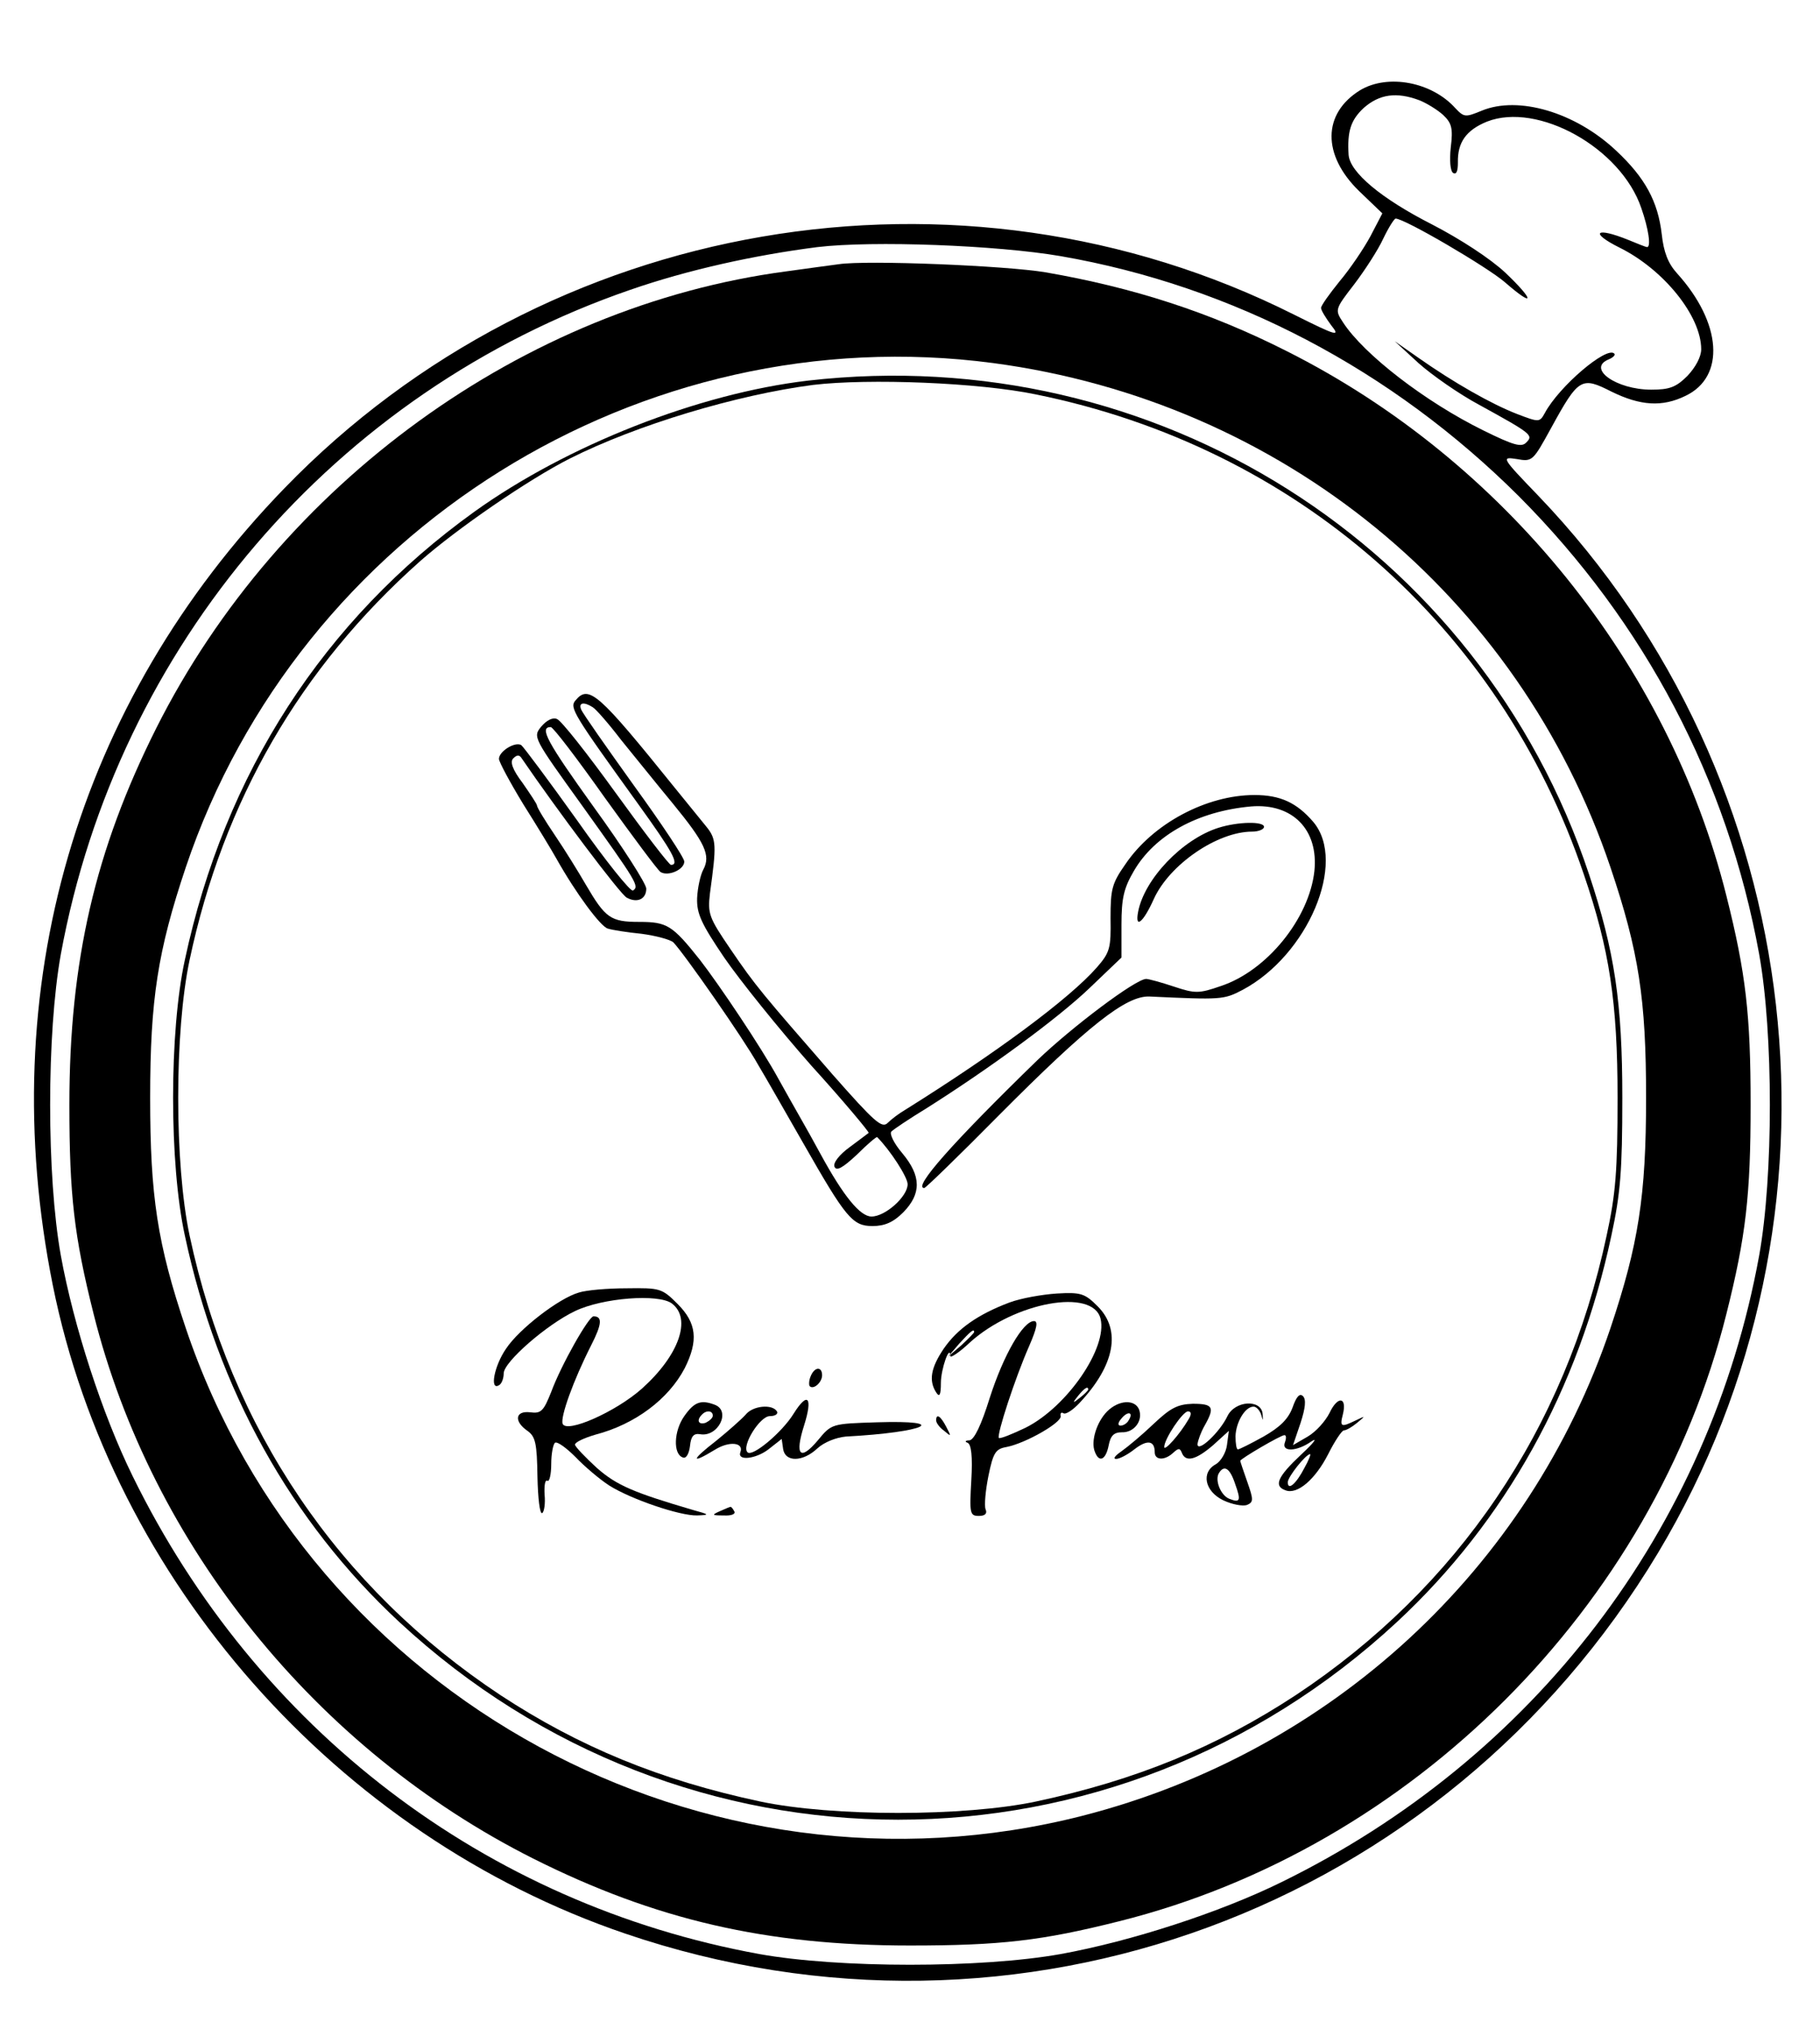 <?xml version="1.0" standalone="no"?>
<!DOCTYPE svg PUBLIC "-//W3C//DTD SVG 20010904//EN"
 "http://www.w3.org/TR/2001/REC-SVG-20010904/DTD/svg10.dtd">
<svg version="1.0" xmlns="http://www.w3.org/2000/svg"
 width="383pt" height="427pt" viewBox="0 0 383 427"
 preserveAspectRatio="xMidYMid meet">

<g transform="translate(0,427) scale(0.1,-0.1)"
fill="#000000" stroke="none">
<path d="M2862 4080 c-79 -49 -80 -136 -2 -212 l49 -47 -25 -48 c-14 -26 -43
-69 -65 -95 -21 -26 -39 -51 -39 -56 0 -5 10 -21 21 -36 20 -25 14 -24 -78 22
-705 354 -1572 205 -2124 -365 -439 -453 -613 -1053 -488 -1677 125 -622 599
-1159 1205 -1365 825 -281 1722 50 2173 801 425 709 321 1627 -252 2225 -78
81 -78 82 -45 77 33 -6 34 -4 72 65 58 106 64 109 127 77 61 -30 107 -33 156
-9 84 40 77 153 -18 258 -19 21 -28 45 -32 82 -8 69 -35 119 -96 176 -86 81
-206 116 -283 84 -34 -14 -37 -14 -55 5 -50 56 -143 73 -201 38z m125 -21 c15
-6 38 -20 50 -31 18 -17 21 -28 16 -68 -3 -28 -1 -50 5 -54 7 -4 10 4 10 22
-1 42 17 68 61 86 107 42 282 -55 325 -182 15 -43 21 -82 12 -82 -2 0 -20 7
-39 15 -69 28 -83 16 -19 -16 93 -46 172 -144 172 -214 0 -16 -12 -38 -29 -56
-24 -24 -38 -29 -76 -29 -74 0 -137 45 -89 64 9 4 14 9 11 12 -16 16 -116 -69
-146 -125 -11 -20 -12 -20 -59 -2 -54 21 -133 66 -207 118 l-50 35 50 -46 c28
-25 85 -65 128 -88 111 -61 114 -64 99 -79 -10 -11 -27 -6 -90 25 -122 60
-252 160 -296 228 -17 26 -17 27 24 80 22 29 50 72 61 96 11 23 23 42 26 42
19 0 193 -102 230 -134 63 -55 63 -39 1 20 -32 30 -95 71 -155 102 -106 54
-172 109 -175 146 -3 49 4 73 32 99 33 29 69 34 117 16z m-755 -328 c363 -63
697 -239 964 -505 266 -267 439 -596 506 -964 30 -167 30 -467 0 -634 -105
-576 -473 -1058 -1006 -1319 -128 -63 -315 -124 -464 -151 -167 -30 -467 -30
-634 0 -576 105 -1058 473 -1319 1006 -63 128 -124 315 -151 464 -30 167 -30
467 0 634 119 649 577 1184 1198 1398 121 42 261 73 394 90 117 14 378 4 512
-19z"/>
<path d="M1765 3714 c-16 -2 -66 -9 -110 -15 -552 -73 -1067 -446 -1326 -961
-129 -257 -183 -491 -183 -793 0 -190 10 -277 51 -440 122 -487 468 -916 925
-1146 257 -129 491 -183 793 -183 190 0 277 10 440 51 616 154 1124 662 1278
1278 41 163 51 250 51 440 0 190 -10 277 -51 440 -122 487 -468 916 -925 1146
-162 82 -323 134 -508 166 -83 14 -376 26 -435 17z m325 -208 c607 -81 1106
-489 1299 -1061 60 -178 75 -278 75 -485 0 -207 -16 -309 -75 -485 -171 -507
-588 -892 -1111 -1026 -796 -203 -1625 248 -1887 1026 -60 178 -75 278 -75
485 0 207 16 309 75 485 239 710 959 1159 1699 1061z"/>
<path d="M1700 3469 c-230 -27 -507 -136 -702 -276 -317 -228 -525 -550 -609
-943 -33 -151 -33 -429 0 -580 69 -324 223 -601 451 -813 598 -555 1502 -555
2100 0 228 212 382 489 451 813 19 88 23 136 23 290 0 200 -16 308 -70 470
-230 692 -913 1123 -1644 1039z m480 -29 c547 -111 976 -487 1153 -1010 54
-158 71 -269 71 -470 0 -154 -4 -203 -23 -290 -87 -408 -313 -741 -654 -967
-166 -109 -336 -179 -547 -224 -151 -32 -429 -32 -580 0 -211 45 -381 115
-547 224 -341 226 -567 559 -654 967 -32 151 -32 429 0 580 71 335 233 615
485 839 77 68 228 172 315 216 141 71 351 134 512 155 117 14 349 5 469 -20z"/>
<path d="M1211 2796 c-13 -15 -5 -28 132 -218 72 -100 88 -128 69 -128 -4 0
-56 68 -116 151 -60 83 -115 153 -124 156 -9 4 -22 -3 -33 -16 -18 -22 -17
-23 88 -169 113 -158 119 -167 105 -176 -5 -3 -58 63 -117 147 -60 84 -113
155 -118 159 -13 8 -47 -13 -47 -29 0 -6 23 -49 51 -95 29 -46 60 -97 70 -115
41 -73 93 -143 108 -147 9 -3 41 -8 71 -11 30 -4 60 -12 67 -18 23 -24 148
-203 178 -257 18 -30 60 -104 95 -165 90 -158 104 -175 146 -175 26 0 44 8 65
29 38 39 38 76 -2 124 -18 21 -28 42 -23 46 5 5 38 27 74 49 133 84 276 189
342 252 l68 65 0 69 c0 56 5 77 26 113 44 76 135 126 247 136 87 7 142 -49
133 -136 -11 -100 -100 -210 -197 -242 -46 -16 -54 -16 -99 -1 -27 9 -53 16
-58 16 -22 0 -156 -101 -229 -171 -178 -173 -263 -269 -238 -269 3 0 74 69
157 153 189 190 268 252 317 250 151 -7 156 -7 196 14 137 73 220 268 149 353
-35 41 -70 57 -124 57 -101 0 -214 -60 -272 -146 -28 -40 -31 -52 -31 -113 1
-63 -1 -72 -29 -104 -58 -66 -212 -180 -404 -300 -12 -7 -28 -19 -36 -27 -12
-12 -27 1 -116 102 -148 170 -162 186 -215 264 -45 66 -48 74 -43 117 14 102
14 114 -8 141 -11 14 -41 50 -65 80 -162 201 -182 219 -210 185z m36 -14 c7
-4 34 -35 60 -69 27 -33 75 -93 109 -134 68 -83 80 -109 64 -139 -6 -11 -12
-38 -13 -60 -1 -33 9 -54 57 -125 33 -48 115 -150 183 -227 69 -76 123 -141
121 -142 -1 -1 -20 -15 -40 -30 -22 -16 -35 -33 -32 -41 4 -10 17 -3 47 25 22
22 42 39 43 37 27 -27 64 -84 64 -99 0 -26 -47 -68 -76 -68 -24 0 -59 43 -107
131 -13 24 -33 60 -44 79 -11 19 -31 55 -45 80 -36 66 -124 197 -165 250 -58
73 -69 80 -128 80 -60 0 -71 8 -112 78 -15 26 -44 73 -65 104 -21 31 -38 59
-38 63 0 3 -14 24 -30 47 -22 29 -27 45 -20 52 8 8 13 8 18 0 73 -107 208
-287 221 -293 22 -12 41 -3 41 19 0 10 -49 87 -110 171 -99 138 -116 169 -91
169 5 0 56 -67 114 -149 59 -82 111 -152 117 -156 16 -10 50 5 50 22 0 8 -48
80 -106 160 -58 81 -108 152 -111 160 -6 14 5 17 24 5z"/>
<path d="M2564 2528 c-76 -24 -156 -108 -169 -177 -7 -37 11 -22 33 27 33 73
134 142 207 142 14 0 25 5 25 10 0 12 -55 11 -96 -2z"/>
<path d="M1218 1550 c-42 -12 -126 -77 -153 -118 -25 -36 -35 -89 -15 -77 6 3
10 15 10 25 0 24 91 103 150 131 58 28 176 37 204 16 42 -32 15 -109 -63 -179
-55 -49 -159 -95 -167 -74 -5 14 22 90 60 165 23 45 24 61 5 61 -10 0 -68
-102 -89 -159 -16 -40 -21 -46 -44 -43 -32 4 -35 -19 -6 -39 17 -12 20 -27 21
-96 1 -46 5 -80 10 -77 4 2 7 20 5 39 -1 19 1 32 6 29 4 -3 8 13 8 35 0 22 4
42 8 45 5 3 24 -11 43 -30 19 -20 51 -47 71 -60 46 -29 149 -64 185 -63 27 1
26 2 -7 11 -126 37 -162 52 -204 89 -25 23 -46 45 -46 49 0 5 19 14 43 21 84
22 154 75 188 140 29 58 25 95 -15 135 -33 33 -37 34 -107 33 -41 0 -86 -4
-101 -9z"/>
<path d="M2124 1529 c-66 -25 -109 -55 -138 -97 -27 -40 -32 -67 -16 -92 7
-11 10 -6 10 20 0 29 19 83 20 56 0 -4 19 8 41 29 94 85 259 115 275 50 15
-61 -70 -185 -157 -229 -29 -14 -54 -24 -57 -22 -5 6 34 126 64 194 16 37 19
52 10 52 -23 0 -64 -71 -93 -161 -18 -58 -33 -89 -43 -90 -9 0 -10 -3 -4 -5 8
-3 11 -29 8 -79 -4 -70 -3 -75 16 -75 13 0 18 5 14 14 -3 8 0 40 6 70 10 49
15 57 38 61 41 8 117 52 114 65 -1 6 1 9 6 6 5 -3 20 7 34 22 74 79 88 153 38
203 -27 27 -35 30 -86 27 -31 -2 -76 -10 -100 -19z m-74 -62 c0 -2 -12 -14
-27 -28 l-28 -24 24 28 c23 25 31 32 31 24z m240 -121 c0 -2 -8 -10 -17 -17
-16 -13 -17 -12 -4 4 13 16 21 21 21 13z"/>
<path d="M1706 1374 c-4 -9 -4 -19 -2 -21 8 -8 26 8 26 23 0 19 -16 18 -24 -2z"/>
<path d="M2720 1308 c-9 -24 -26 -41 -61 -61 -27 -15 -51 -27 -54 -27 -3 0 -5
12 -5 28 1 29 20 62 38 62 6 0 13 -8 16 -17 4 -14 4 -14 3 2 -3 31 -58 28 -74
-5 -16 -34 -63 -78 -63 -59 1 8 7 25 15 39 22 39 18 46 -25 46 -32 -1 -47 -9
-82 -42 -24 -23 -54 -48 -68 -58 -13 -9 -19 -16 -11 -16 7 0 24 9 38 20 27 21
43 19 43 -6 0 -17 21 -18 39 -1 11 10 14 10 18 0 8 -21 30 -15 66 16 l33 30
-4 -30 c-2 -16 -13 -34 -23 -40 -32 -17 -24 -57 15 -76 19 -9 41 -13 50 -10
14 6 14 11 1 48 -8 23 -15 43 -15 45 0 4 85 54 93 54 4 0 4 -7 1 -15 -8 -21
25 -20 56 2 14 9 4 -4 -22 -28 -50 -47 -58 -66 -33 -75 25 -10 63 23 90 76 14
28 29 50 33 50 5 0 17 7 28 16 18 15 18 15 -3 5 -31 -15 -34 -14 -27 13 9 37
-11 39 -28 3 -9 -18 -29 -40 -46 -50 l-31 -18 16 47 c10 31 12 49 5 56 -7 7
-14 -1 -22 -24z m-219 -25 c-18 -31 -51 -68 -51 -58 0 17 39 75 50 75 7 0 8
-6 1 -17z m244 -102 c-17 -33 -35 -49 -35 -30 0 11 38 59 47 59 2 0 -3 -13
-12 -29z m-146 -33 c13 -36 11 -41 -12 -32 -18 7 -31 39 -22 54 11 18 23 11
34 -22z"/>
<path d="M1670 1295 c-24 -39 -87 -92 -97 -81 -13 13 26 76 47 76 12 0 18 5
15 10 -10 16 -51 12 -66 -7 -8 -9 -36 -34 -62 -55 -53 -41 -54 -50 -3 -19 30
19 62 16 54 -5 -7 -19 33 -14 59 6 l28 22 3 -21 c4 -28 41 -28 72 1 14 13 39
23 60 25 168 9 223 35 65 30 -95 -3 -95 -3 -124 -38 -37 -44 -49 -32 -29 31
19 60 8 73 -22 25z"/>
<path d="M1440 1290 c-22 -31 -24 -80 -3 -87 7 -3 13 8 15 24 2 21 8 27 21 25
38 -7 66 49 31 62 -29 11 -43 6 -64 -24z m60 1 c0 -5 -7 -11 -15 -15 -15 -5
-20 5 -8 17 9 10 23 9 23 -2z"/>
<path d="M2330 1300 c-22 -22 -35 -63 -26 -85 9 -24 23 -17 29 13 4 21 11 28
28 28 25 -1 45 24 36 48 -9 22 -43 20 -67 -4z m45 -19 c-3 -6 -11 -11 -17 -11
-6 0 -6 6 2 15 14 17 26 13 15 -4z"/>
<path d="M1970 1281 c0 -5 7 -15 17 -22 15 -13 15 -12 4 9 -12 23 -21 28 -21
13z"/>
<path d="M1515 1090 c-18 -8 -17 -9 8 -9 16 -1 26 3 22 9 -3 6 -7 10 -8 9 -1
0 -11 -4 -22 -9z"/>
</g>
</svg>
